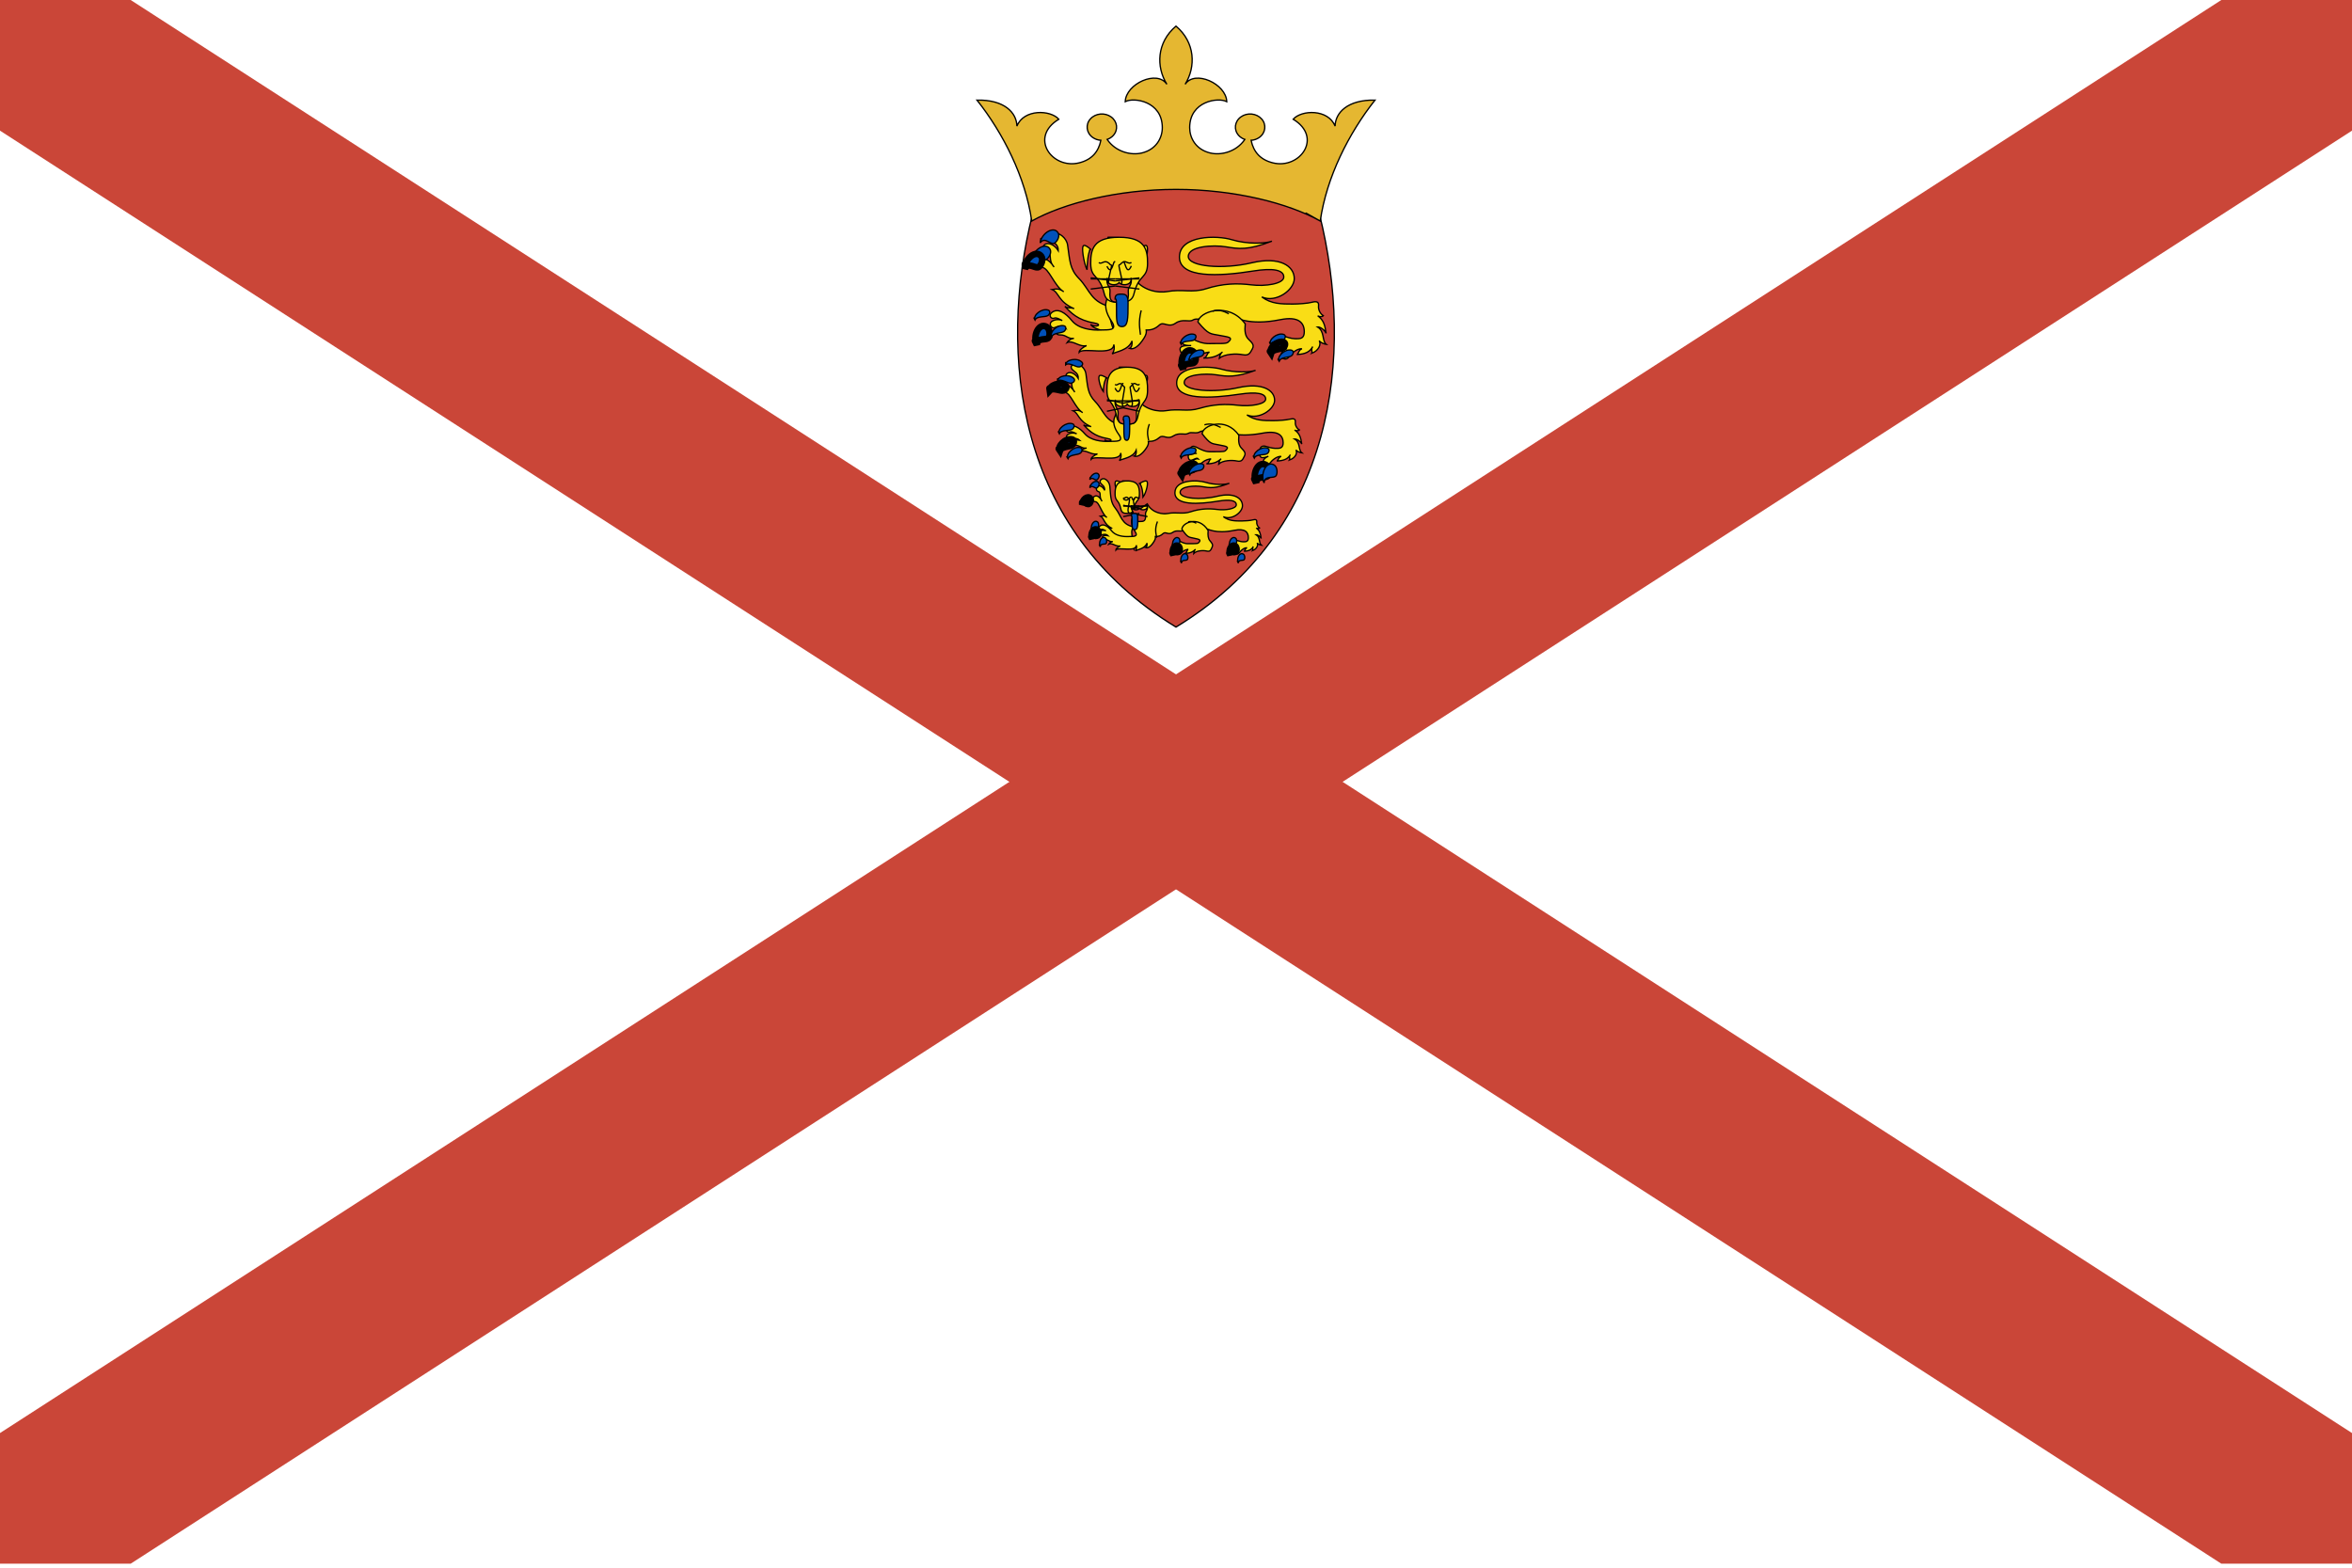 <?xml version="1.0" ?><svg height="120px" version="1.1" viewBox="0 0 180 120" width="180px" xmlns="http://www.w3.org/2000/svg" xmlns:sketch="http://www.bohemiancoding.com/sketch/ns" xmlns:xlink="http://www.w3.org/1999/xlink"><title/><defs/><g fill="none" fill-rule="evenodd" id="Page-1" stroke="none" stroke-width="1"><g id="jersey"><rect d="M0,0 L0,120 L180,120 L180,0 L0,0 Z M0,0" fill="#FFFFFF" height="120" id="Rectangle-326" width="180" x="0" y="0"/><path d="M30.153,-30.153 L40.153,-30.153 L149.847,139.847 L149.847,149.847 L139.847,149.847 L30.153,-20.153 L30.153,-30.153 Z M30.153,-30.153" fill="#CA4638" id="Path-988" transform="translate(90, 59.847) rotate(-90) translate(-90, -59.847) "/><path d="M30.153,-30.153 L40.153,-30.153 L149.847,139.847 L149.847,149.847 L139.847,149.847 L30.153,-20.153 L30.153,-30.153 Z M30.153,-30.153" fill="#CA4638" id="Path-988" transform="translate(90, 59.847) scale(-1, 1) rotate(-90) translate(-90, -59.847) "/><g id="Jersey-badge" stroke="#000000" transform="translate(74.77, 2)"><g id="Group"><path d="M26.207,14.385 C28.907,25.211 27.426,38.581 15.23,46 C3.033,38.581 1.552,25.211 4.253,14.385 C7.128,11.797 20.195,10.201 26.207,14.385 C26.207,14.385 20.195,10.201 26.207,14.385 L26.207,14.385 L26.207,14.385 L26.207,14.385 L26.207,14.385 Z M26.207,14.385" fill="#CA4638" id="shield" stroke-width="0.1"/><path d="M26.27,14.919 C26.75,11.56 28.452,8.201 30.459,5.663 C28.365,5.624 27.426,6.62 27.405,7.655 C26.881,6.327 24.83,6.405 24.197,7.127 C26.488,8.514 24.721,10.974 22.648,10.467 C21.675,10.228 21.16,9.621 20.978,8.739 C21.202,8.725 21.424,8.652 21.612,8.516 C22.095,8.165 22.169,7.53 21.777,7.098 C21.385,6.666 20.677,6.599 20.193,6.95 C19.71,7.301 19.636,7.935 20.028,8.368 C20.156,8.51 20.321,8.611 20.498,8.672 C19.843,9.629 18.668,9.916 17.826,9.705 C16.735,9.432 16.277,8.553 16.277,7.772 C16.277,5.741 18.458,5.429 19.114,5.78 C19.07,4.413 16.67,3.32 15.928,4.452 C16.757,3.124 16.713,1.25 15.229,0 C13.746,1.25 13.702,3.124 14.532,4.452 C13.79,3.32 11.389,4.413 11.346,5.78 C12,5.429 14.182,5.741 14.182,7.772 C14.182,8.553 13.724,9.432 12.633,9.705 C11.791,9.916 10.617,9.629 9.961,8.672 C10.139,8.611 10.303,8.51 10.431,8.368 C10.823,7.935 10.749,7.301 10.266,6.95 C9.783,6.599 9.073,6.666 8.682,7.098 C8.29,7.53 8.364,8.165 8.847,8.516 C9.035,8.652 9.257,8.725 9.481,8.739 C9.299,9.621 8.784,10.228 7.811,10.467 C5.739,10.974 3.971,8.514 6.262,7.127 C5.63,6.405 3.578,6.327 3.055,7.655 C3.032,6.62 2.095,5.624 0,5.663 C2.007,8.201 3.709,11.56 4.189,14.919 C6.633,13.552 10.779,12.497 15.229,12.497 C19.681,12.497 23.827,13.552 26.27,14.919 C26.27,14.919 23.827,13.552 26.27,14.919 L26.27,14.919 L26.27,14.919 Z M26.27,14.919" fill="#E5B731" id="crown" stroke-width="0.1"/><g id="leopard" transform="translate(3.108, 14.919)"><g id="body" stroke-width="0.1" transform="translate(0.622, 0.622)"><path d="M2.089,4.935 C2.658,5.077 2.681,5.787 3.984,6.12 C3.691,6.041 3.528,6.199 3.251,6.056 C3.788,6.468 4.391,6.944 5.661,6.958 C6.37,6.966 5.88,7.322 5.416,7.116 C5.897,7.599 6.85,7.203 7.452,8.081 C7.566,7.401 6.329,6.325 6.898,5.55 C5.141,5.478 4.997,4.531 3.984,3.779 C3.16,3.167 3.086,2.544 2.722,1.38 C2.557,0.852 1.921,0.523 1.569,0.648 C1.261,0.757 1.148,1.017 1.413,1.211 C1.677,1.405 2.015,1.431 2.087,1.923 C1.744,1.523 1.23,1.378 0.983,1.628 C0.832,1.78 0.893,2.135 1.217,2.168 C1.744,2.22 1.365,2.72 1.965,3.209 C1.433,2.628 0.973,2.575 0.688,2.891 C0.518,3.08 0.688,3.417 1.054,3.381 C1.584,3.329 2.198,4.634 2.991,4.965 C2.551,4.712 2.267,4.887 2.089,4.935 C2.089,4.935 2.267,4.887 2.089,4.935 L2.089,4.935 L2.089,4.935 Z M2.089,4.935" fill="#F9DD16" id="arm" transform="translate(4.041, 4.351) rotate(9) translate(-4.041, -4.351) "/><path d="M20.74,9.594 C21.425,9.574 21.757,9.37 21.964,8.996 C21.814,9.146 21.945,9.431 21.895,9.499 C22.397,9.309 22.636,8.846 22.46,8.534 C22.573,8.71 22.9,8.806 23,8.819 C22.648,8.52 22.9,7.84 22.334,7.487 C22.523,7.473 22.887,7.704 22.987,7.976 C22.9,7.364 22.811,6.97 22.347,6.63 C22.397,6.691 22.661,6.745 22.774,6.63 C22.473,6.426 22.384,6.086 22.41,5.868 C22.445,5.564 22.259,5.501 21.907,5.596 C21.591,5.682 20.866,5.732 20.439,5.732 C19.56,5.732 18.794,5.732 18.066,5.188 C19.158,5.678 20.552,4.644 20.552,3.788 C20.552,2.836 19.472,2.061 17.287,2.577 C15.103,3.094 12.441,2.877 12.441,2.088 C12.441,1.299 14.349,1.19 15.329,1.354 C16.308,1.517 17.011,1.626 18.844,0.918 C18.392,1.109 16.936,1.163 15.781,0.81 C14.626,0.456 11.788,0.456 11.763,2.115 C11.738,3.774 14.785,3.623 17.413,3.203 C18.944,2.958 19.748,3.121 19.748,3.665 C19.748,4.182 18.342,4.4 17.262,4.264 C16.183,4.128 15.078,4.155 13.797,4.563 C12.728,4.903 11.99,4.563 10.809,4.78 C10.237,4.886 8.85,4.78 8.166,3.557 C7.745,3.883 6.477,4.566 6.264,5.233 C5.963,5.844 6.164,6.453 6.565,7.051 C7.071,7.804 6.314,7.69 5.775,7.718 C5.035,7.755 4.044,7.633 3.527,6.997 C3.069,6.434 2.459,5.982 1.972,6.4 C1.722,6.615 1.962,6.898 2.16,6.818 C2.356,6.74 2.589,6.898 2.798,6.997 C2.463,6.841 2.095,6.962 1.951,7.101 C1.753,7.293 1.994,7.661 2.234,7.531 C2.422,7.429 2.808,7.361 3.058,7.61 C2.787,7.554 2.504,7.565 2.369,7.723 C2.234,7.881 2.338,8.11 2.63,8.096 C3.1,8.074 3.22,8.43 3.691,8.357 C3.401,8.398 3.238,8.561 3.163,8.683 C3.602,8.466 4.087,9.052 4.657,8.914 C4.435,9.013 4.076,9.25 4.08,9.431 C4.418,9.01 6.691,9.757 6.741,8.833 C6.804,9.023 6.791,9.309 6.616,9.554 C6.907,9.363 7.846,9.295 8.134,8.561 C8.16,8.778 8.122,9.064 7.947,9.132 C8.248,9.239 8.645,8.996 9.051,8.343 C9.212,8.085 9.25,7.913 9.223,7.718 C9.626,7.734 9.917,7.625 10.231,7.337 C10.558,7.038 10.909,7.582 11.462,7.201 C12.015,6.82 12.492,7.147 12.792,6.956 C13.094,6.766 13.508,7.024 13.835,6.807 C14.161,6.589 14.668,6.913 15.208,6.451 C16.058,6.788 17.051,7.413 19.485,6.929 C20.88,6.651 21.318,7.16 21.318,7.854 C21.318,8.33 21.06,8.371 20.866,8.384 C20.09,8.436 19.756,8.069 19.45,8.187 C19.244,8.266 19.119,8.628 19.416,8.752 C19.171,8.888 19.203,9.143 19.328,9.236 C19.453,9.329 19.776,9.244 19.996,9.134 C19.714,9.273 19.421,9.521 19.589,9.782 C19.69,9.939 19.945,10.073 20.184,9.736 C20.424,9.397 20.862,9.114 21.141,9.159 C20.878,9.227 20.878,9.594 20.74,9.594 L20.74,9.594 L20.74,9.594 L20.74,9.594 Z M20.74,9.594" fill="#F9DD16" id="Shape"/><path d="M14.067,9.418 C13.84,9.459 13.907,9.843 13.599,9.87 C14.335,9.87 14.709,9.692 15.058,9.404 C14.897,9.5 14.831,9.747 14.817,9.884 C15.205,9.541 16.129,9.514 16.61,9.61 C17.092,9.706 17.172,9.473 17.346,9.157 C17.52,8.841 17.279,8.663 17.039,8.416 C16.797,8.169 16.744,7.826 16.797,7.25 C15.513,5.493 13.211,6.344 13.184,7.112 C14.014,8.1 14.121,7.991 14.817,8.128 C15.513,8.265 15.939,8.265 15.472,8.663 C15.312,8.8 14.643,8.736 14.121,8.759 C12.954,8.811 12.419,7.932 12.075,8.389 C11.791,8.764 12.084,8.93 12.662,8.91 C12.262,8.913 11.73,8.891 11.821,9.273 C11.974,9.918 12.575,9.153 12.809,9.419 C12.609,9.37 12.297,9.496 12.286,9.69 C12.275,9.884 12.731,10.135 13.232,9.727 C13.507,9.503 13.856,9.419 14.067,9.418 C14.067,9.418 13.856,9.419 14.067,9.418 L14.067,9.418 L14.067,9.418 L14.067,9.418 L14.067,9.418 Z M14.067,9.418" fill="#F9DD16" id="leg"/><path d="M8.838,6.216 C8.598,7.169 8.743,7.639 8.779,8.081" id="Shape"/><path d="M15.541,6.478 C15.138,6.264 14.769,6.134 14.297,6.275" id="Shape"/></g><g id="head" stroke-width="0.1" transform="translate(4.973, 1.243)"><path d="M0.616,0.917 C0.092,0.475 -0.084,0.463 0.036,1.341 C0.088,1.716 0.213,2.246 0.34,2.486 C0.345,2.121 0.41,1.11 0.616,0.917 C0.616,0.917 0.41,1.11 0.616,0.917 L0.616,0.917 L0.616,0.917 L0.616,0.917 L0.616,0.917 Z M0.616,0.917" fill="#F9DD16" id="left-ear"/><path d="M4.351,0.917 C4.875,0.475 5.051,0.463 4.931,1.341 C4.879,1.716 4.753,2.246 4.627,2.486 C4.622,2.121 4.557,1.11 4.351,0.917 C4.351,0.917 4.557,1.11 4.351,0.917 L4.351,0.917 L4.351,0.917 L4.351,0.917 L4.351,0.917 Z M4.351,0.917" fill="#F9DD16" id="right-ear"/><path d="M2.798,0 C4.74,0 4.982,0.892 4.973,2.004 C4.964,3.206 4.305,2.794 3.929,4.336 C3.783,4.939 3.292,4.973 2.798,4.973 C2.303,4.973 1.813,4.939 1.665,4.336 C1.291,2.794 0.63,3.206 0.622,2.004 C0.612,0.892 0.855,0 2.798,0 C2.798,0 0.855,0 2.798,0 L2.798,0 L2.798,0 L2.798,0 L2.798,0 Z M2.798,0" fill="#F9DD16" id="Shape"/><path d="M3.108,1.883 C3.24,1.694 3.35,3.067 3.73,2.193 M3.73,1.914 C3.6,2.086 3.357,1.855 3.203,1.865 C3.05,1.875 2.885,2.076 2.885,2.076 C2.76,2.174 2.745,2.013 2.84,2.478 C3.016,3.331 3.224,3.73 2.498,3.73 C1.757,3.73 1.982,3.331 2.157,2.478 C2.253,2.013 2.241,2.19 2.115,2.092 C2.115,2.092 1.98,1.898 1.79,1.876 C1.557,1.849 1.417,2.079 1.243,1.933 M1.865,2.218 C2.272,3.058 2.347,1.635 2.486,1.898" id="Shape"/><path d="M2.797,4.973 C3.288,4.973 3.572,4.963 3.496,4.124 C3.463,3.788 3.832,3.654 3.702,3.108 C3.84,3.779 2.797,3.715 2.797,3.411 C2.797,3.715 1.755,3.779 1.893,3.108 C1.763,3.654 2.13,3.788 2.099,4.124 C2.022,4.963 2.307,4.973 2.797,4.973 C2.797,4.973 2.307,4.973 2.797,4.973 L2.797,4.973 L2.797,4.973 L2.797,4.973 L2.797,4.973 Z M2.797,4.973" fill="#CA4638" id="Shape"/><g fill="#000000" id="Group" transform="translate(0.622, 3.108)"><path d="M1.865,0.233 L0,0" id="Shape"/><path d="M1.865,0.078 L0,0.078" id="Shape"/><path d="M0,0.855 L1.865,0.622" id="Shape"/></g><g fill="#000000" id="Group-copy" transform="translate(3.419, 3.73) scale(-1, 1) translate(-3.419, -3.73) translate(2.486, 3.108)"><path d="M1.865,0.233 L0,0" id="Shape"/><path d="M1.865,0.078 L0,0.078" id="Shape"/><path d="M0,0.855 L1.865,0.622" id="Shape"/></g><path d="M2.968,4.351 C3.333,4.351 3.481,4.447 3.481,5.04 C3.481,6.297 3.465,6.838 3.015,6.838 C2.564,6.838 2.595,6.324 2.595,5.402 C2.595,4.92 2.595,4.679 2.486,4.719 C2.486,4.405 2.642,4.351 2.968,4.351 C2.968,4.351 2.642,4.351 2.968,4.351 L2.968,4.351 L2.968,4.351 L2.968,4.351 L2.968,4.351 Z M2.968,4.351" fill="#0051BA" id="Shape"/></g><g fill="#0051BA" id="claws-and-tongue"><path d="M1.875,1.865 C2.09,1.267 2.689,1.827 2.929,1.588 C3.094,1.423 3.193,0.984 3.009,0.778 C2.557,0.272 1.768,1.087 1.875,1.865 C1.875,1.865 1.768,1.087 1.875,1.865 L1.875,1.865 L1.875,1.865 Z M1.875,1.865" id="Shape" stroke-width="0.1" transform="translate(2.486, 1.243) rotate(16) translate(-2.486, -1.243) "/><path d="M1.253,3.108 C1.468,2.51 2.068,3.071 2.307,2.832 C2.473,2.666 2.571,2.228 2.387,2.021 C1.936,1.516 1.146,2.331 1.253,3.108 C1.253,3.108 1.146,2.331 1.253,3.108 L1.253,3.108 L1.253,3.108 Z M1.253,3.108" id="Shape" stroke-width="0.1" transform="translate(1.865, 2.486) rotate(16) translate(-1.865, -2.486) "/><path d="M0.631,3.73 C0.847,3.132 1.446,3.692 1.685,3.453 C1.851,3.288 1.95,2.849 1.766,2.643 C1.314,2.137 0.525,2.952 0.631,3.73 C0.631,3.73 0.525,2.952 0.631,3.73 L0.631,3.73 L0.631,3.73 Z M0.631,3.73" id="Shape" stroke-width="0.5" transform="translate(1.243, 3.108) rotate(7) translate(-1.243, -3.108) "/></g><g fill="#0051BA" id="claws-and-tongue-copy" transform="translate(0.622, 6.216)"><path d="M0.631,1.243 C0.847,0.944 1.446,1.224 1.685,1.105 C1.851,1.022 1.95,0.803 1.766,0.7 C1.314,0.447 0.525,0.855 0.631,1.243 C0.631,1.243 0.525,0.855 0.631,1.243 L0.631,1.243 L0.631,1.243 Z M0.631,1.243" id="Shape" stroke-width="0.1" transform="translate(1.243, 0.932) rotate(-12) translate(-1.243, -0.932) "/><path d="M0.631,3.108 C0.847,2.51 1.446,3.071 1.685,2.832 C1.851,2.666 1.95,2.228 1.766,2.021 C1.314,1.516 0.525,2.331 0.631,3.108 C0.631,3.108 0.525,2.331 0.631,3.108 L0.631,3.108 L0.631,3.108 Z M0.631,3.108" id="Shape" stroke-width="0.5" transform="translate(1.243, 2.486) rotate(-18) translate(-1.243, -2.486) "/><path d="M1.875,2.486 C2.09,2.188 2.689,2.468 2.929,2.348 C3.094,2.266 3.193,2.046 3.009,1.943 C2.557,1.69 1.768,2.098 1.875,2.486 C1.875,2.486 1.768,2.098 1.875,2.486 L1.875,2.486 L1.875,2.486 Z M1.875,2.486" id="Shape" stroke-width="0.1" transform="translate(2.486, 2.176) rotate(-17) translate(-2.486, -2.176) "/></g><g fill="#0051BA" id="claws-and-tongue-copy-2" transform="translate(11.811, 8.081)"><path d="M0.631,1.243 C0.847,0.944 1.446,1.224 1.685,1.105 C1.851,1.022 1.95,0.803 1.766,0.7 C1.314,0.447 0.525,0.855 0.631,1.243 C0.631,1.243 0.525,0.855 0.631,1.243 L0.631,1.243 L0.631,1.243 Z M0.631,1.243" id="Shape" stroke-width="0.1" transform="translate(1.243, 0.932) rotate(-12) translate(-1.243, -0.932) "/><path d="M0.631,3.108 C0.847,2.51 1.446,3.071 1.685,2.832 C1.851,2.666 1.95,2.228 1.766,2.021 C1.314,1.516 0.525,2.331 0.631,3.108 C0.631,3.108 0.525,2.331 0.631,3.108 L0.631,3.108 L0.631,3.108 Z M0.631,3.108" id="Shape" stroke-width="0.5" transform="translate(1.243, 2.486) rotate(-18) translate(-1.243, -2.486) "/><path d="M1.253,2.486 C1.468,2.188 2.068,2.468 2.307,2.348 C2.473,2.266 2.571,2.046 2.387,1.943 C1.936,1.69 1.146,2.098 1.253,2.486 C1.253,2.486 1.146,2.098 1.253,2.486 L1.253,2.486 L1.253,2.486 Z M1.253,2.486" id="Shape" stroke-width="0.1" transform="translate(1.865, 2.176) rotate(-17) translate(-1.865, -2.176) "/></g><g fill="#0051BA" id="claws-and-tongue-copy-3" transform="translate(18.649, 8.081)"><path d="M0.631,1.243 C0.847,0.944 1.446,1.224 1.685,1.105 C1.851,1.022 1.95,0.803 1.766,0.7 C1.314,0.447 0.525,0.855 0.631,1.243 C0.631,1.243 0.525,0.855 0.631,1.243 L0.631,1.243 L0.631,1.243 Z M0.631,1.243" id="Shape" stroke-width="0.1" transform="translate(1.243, 0.932) rotate(-12) translate(-1.243, -0.932) "/><path d="M0.631,1.865 C0.847,1.566 1.446,1.846 1.685,1.727 C1.851,1.644 1.95,1.425 1.766,1.322 C1.314,1.069 0.525,1.476 0.631,1.865 C0.631,1.865 0.525,1.476 0.631,1.865 L0.631,1.865 L0.631,1.865 Z M0.631,1.865" id="Shape" stroke-width="0.5" transform="translate(1.243, 1.554) rotate(-18) translate(-1.243, -1.554) "/><path d="M1.253,2.486 C1.468,2.188 2.068,2.468 2.307,2.348 C2.473,2.266 2.571,2.046 2.387,1.943 C1.936,1.69 1.146,2.098 1.253,2.486 C1.253,2.486 1.146,2.098 1.253,2.486 L1.253,2.486 L1.253,2.486 Z M1.253,2.486" id="Shape" stroke-width="0.1" transform="translate(1.865, 2.176) rotate(-17) translate(-1.865, -2.176) "/></g></g><g id="leopard-copy" transform="translate(4.973, 24.865)"><g id="body" stroke-width="0.1" transform="translate(0.622, 0.622)"><path d="M1.822,4.216 C2.288,4.334 2.307,4.927 3.373,5.203 C3.133,5.137 3,5.269 2.773,5.151 C3.213,5.493 3.705,5.89 4.745,5.902 C5.325,5.908 4.924,6.205 4.545,6.034 C4.938,6.436 5.717,6.106 6.21,6.838 C6.303,6.271 5.291,5.375 5.757,4.729 C4.32,4.668 4.202,3.88 3.373,3.253 C2.698,2.742 2.638,2.224 2.34,1.253 C2.205,0.814 1.684,0.54 1.396,0.644 C1.145,0.735 1.053,0.951 1.269,1.112 C1.485,1.274 1.762,1.296 1.821,1.706 C1.54,1.373 1.119,1.252 0.917,1.46 C0.794,1.587 0.843,1.883 1.108,1.91 C1.54,1.954 1.23,2.37 1.721,2.778 C1.286,2.294 0.909,2.25 0.676,2.513 C0.537,2.671 0.676,2.951 0.975,2.921 C1.409,2.878 1.911,3.966 2.56,4.241 C2.2,4.03 1.968,4.176 1.822,4.216 C1.822,4.216 1.968,4.176 1.822,4.216 L1.822,4.216 L1.822,4.216 Z M1.822,4.216" fill="#F9DD16" id="arm" transform="translate(3.419, 3.73) rotate(9) translate(-3.419, -3.73) "/><path d="M17.343,7.8 C17.927,7.783 18.21,7.62 18.387,7.321 C18.259,7.441 18.37,7.669 18.328,7.724 C18.756,7.571 18.96,7.201 18.81,6.951 C18.906,7.093 19.185,7.169 19.27,7.18 C18.97,6.94 19.185,6.396 18.702,6.114 C18.863,6.103 19.174,6.288 19.26,6.505 C19.185,6.016 19.109,5.7 18.713,5.428 C18.756,5.477 18.981,5.521 19.077,5.428 C18.821,5.265 18.745,4.993 18.767,4.819 C18.797,4.575 18.638,4.525 18.338,4.601 C18.068,4.67 17.45,4.71 17.086,4.71 C16.336,4.71 15.683,4.71 15.062,4.275 C15.994,4.667 17.182,3.84 17.182,3.155 C17.182,2.393 16.261,1.773 14.398,2.186 C12.534,2.6 10.264,2.426 10.264,1.795 C10.264,1.164 11.892,1.077 12.727,1.207 C13.563,1.338 14.162,1.425 15.726,0.859 C15.34,1.011 14.098,1.055 13.113,0.772 C12.128,0.489 9.707,0.489 9.686,1.816 C9.665,3.144 12.263,3.023 14.505,2.687 C15.811,2.491 16.497,2.621 16.497,3.057 C16.497,3.47 15.297,3.644 14.376,3.535 C13.456,3.427 12.513,3.448 11.421,3.775 C10.509,4.047 9.879,3.775 8.872,3.949 C8.384,4.033 7.201,3.949 6.618,2.97 C6.259,3.231 5.177,3.777 4.996,4.31 C4.738,4.8 4.91,5.287 5.252,5.765 C5.684,6.368 5.038,6.277 4.578,6.299 C3.947,6.328 3.102,6.23 2.661,5.722 C2.27,5.271 1.75,4.91 1.335,5.244 C1.121,5.416 1.326,5.642 1.495,5.579 C1.663,5.516 1.861,5.642 2.039,5.722 C1.754,5.597 1.44,5.694 1.317,5.805 C1.148,5.959 1.353,6.253 1.558,6.149 C1.718,6.068 2.047,6.013 2.261,6.212 C2.029,6.167 1.789,6.177 1.673,6.303 C1.558,6.429 1.647,6.613 1.896,6.601 C2.297,6.583 2.399,6.868 2.8,6.81 C2.554,6.842 2.414,6.973 2.35,7.071 C2.725,6.897 3.139,7.366 3.625,7.256 C3.435,7.335 3.13,7.524 3.132,7.669 C3.421,7.332 5.36,7.93 5.402,7.191 C5.456,7.343 5.445,7.571 5.296,7.767 C5.543,7.615 6.345,7.56 6.591,6.973 C6.612,7.147 6.58,7.376 6.431,7.43 C6.688,7.515 7.026,7.321 7.372,6.799 C7.51,6.592 7.543,6.454 7.519,6.299 C7.863,6.312 8.111,6.224 8.379,5.994 C8.658,5.755 8.958,6.19 9.429,5.885 C9.9,5.58 10.307,5.842 10.564,5.689 C10.821,5.537 11.174,5.744 11.453,5.57 C11.731,5.396 12.163,5.655 12.624,5.285 C13.349,5.555 14.196,6.055 16.272,5.667 C17.462,5.445 17.835,5.852 17.835,6.407 C17.835,6.788 17.616,6.821 17.45,6.832 C16.788,6.873 16.504,6.58 16.242,6.674 C16.067,6.737 15.96,7.027 16.214,7.126 C16.004,7.235 16.031,7.438 16.138,7.513 C16.245,7.588 16.521,7.52 16.708,7.432 C16.467,7.542 16.218,7.741 16.36,7.95 C16.447,8.076 16.665,8.183 16.868,7.913 C17.073,7.642 17.447,7.416 17.685,7.452 C17.461,7.506 17.461,7.8 17.343,7.8 L17.343,7.8 L17.343,7.8 L17.343,7.8 Z M17.343,7.8" fill="#F9DD16" id="Shape"/><path d="M12.323,7.641 C12.145,7.675 12.198,7.995 11.958,8.018 C12.531,8.018 12.822,7.869 13.093,7.629 C12.968,7.709 12.916,7.915 12.906,8.03 C13.208,7.744 13.926,7.721 14.301,7.801 C14.675,7.881 14.738,7.687 14.873,7.424 C15.008,7.161 14.821,7.012 14.634,6.806 C14.446,6.6 14.404,6.314 14.446,5.834 C13.447,4.371 11.657,5.079 11.636,5.72 C12.281,6.543 12.364,6.452 12.906,6.566 C13.447,6.68 13.778,6.68 13.416,7.012 C13.291,7.126 12.77,7.073 12.364,7.092 C11.456,7.135 11.041,6.403 10.773,6.783 C10.552,7.096 10.78,7.234 11.23,7.218 C10.918,7.22 10.505,7.202 10.576,7.521 C10.695,8.058 11.162,7.421 11.344,7.642 C11.188,7.601 10.946,7.706 10.937,7.868 C10.929,8.029 11.283,8.238 11.673,7.898 C11.886,7.712 12.159,7.642 12.323,7.641 C12.323,7.641 12.159,7.642 12.323,7.641 L12.323,7.641 L12.323,7.641 L12.323,7.641 L12.323,7.641 Z M12.323,7.641" fill="#F9DD16" id="leg"/><path d="M7.595,4.973 C7.355,5.608 7.5,5.922 7.536,6.216" id="Shape"/><path d="M13.054,5.234 C12.652,5.021 12.283,4.891 11.811,5.032" id="Shape"/></g><g id="head" stroke-width="0.1" transform="translate(4.351, 1.243)"><path d="M0.616,0.819 C0.092,0.524 -0.084,0.516 0.036,1.101 C0.088,1.352 0.213,1.704 0.34,1.865 C0.345,1.621 0.41,0.947 0.616,0.819 C0.616,0.819 0.41,0.947 0.616,0.819 L0.616,0.819 L0.616,0.819 L0.616,0.819 L0.616,0.819 Z M0.616,0.819" fill="#F9DD16" id="left-ear"/><path d="M3.108,0.819 C3.632,0.524 3.808,0.516 3.687,1.101 C3.636,1.352 3.51,1.704 3.383,1.865 C3.379,1.621 3.314,0.947 3.108,0.819 C3.108,0.819 3.314,0.947 3.108,0.819 L3.108,0.819 L3.108,0.819 L3.108,0.819 L3.108,0.819 Z M3.108,0.819" fill="#F9DD16" id="right-ear"/><path d="M2.176,0 C3.563,0 3.737,0.781 3.73,1.754 C3.723,2.805 3.252,2.444 2.984,3.794 C2.88,4.322 2.529,4.351 2.176,4.351 C1.823,4.351 1.473,4.322 1.367,3.794 C1.1,2.444 0.628,2.805 0.622,1.754 C0.615,0.781 0.788,0 2.176,0 C2.176,0 0.788,0 2.176,0 L2.176,0 L2.176,0 L2.176,0 L2.176,0 Z M2.176,0" fill="#F9DD16" id="Shape"/><path d="M2.486,1.261 C2.619,1.072 2.729,2.445 3.108,1.571 M3.108,1.292 C3.011,1.464 2.828,1.233 2.713,1.244 C2.598,1.254 2.475,1.454 2.475,1.454 C2.381,1.552 2.37,1.391 2.441,1.856 C2.573,2.709 2.729,3.108 2.185,3.108 C1.629,3.108 1.797,2.709 1.928,1.856 C2.001,1.391 1.991,1.568 1.897,1.47 C1.897,1.47 1.796,1.276 1.653,1.254 C1.479,1.227 1.374,1.457 1.243,1.311 M1.243,1.596 C1.65,2.437 1.725,1.013 1.865,1.276" id="Shape"/><path d="M2.176,4.351 C2.666,4.351 2.951,4.341 2.874,3.503 C2.842,3.166 3.21,3.032 3.08,2.486 C3.218,3.157 2.176,3.093 2.176,2.789 C2.176,3.093 1.133,3.157 1.271,2.486 C1.141,3.032 1.508,3.166 1.477,3.503 C1.401,4.341 1.685,4.351 2.176,4.351 C2.176,4.351 1.685,4.351 2.176,4.351 L2.176,4.351 L2.176,4.351 L2.176,4.351 L2.176,4.351 Z M2.176,4.351" fill="#CA4638" id="Shape"/><g fill="#000000" id="Group" transform="translate(0.622, 2.486)"><path d="M1.243,0.266 L0,0" id="Shape"/><path d="M1.243,0.089 L0,0.089" id="Shape"/><path d="M0,0.888 L1.243,0.622" id="Shape"/></g><g fill="#000000" id="Group-copy" transform="translate(2.486, 3.108) scale(-1, 1) translate(-2.486, -3.108) translate(1.865, 2.486)"><path d="M1.243,0.266 L0,0" id="Shape"/><path d="M1.243,0.089 L0,0.089" id="Shape"/><path d="M0,0.888 L1.243,0.622" id="Shape"/></g><path d="M2.105,3.73 C2.288,3.73 2.362,3.802 2.362,4.247 C2.362,5.189 2.354,5.595 2.129,5.595 C1.903,5.595 1.919,5.209 1.919,4.517 C1.919,4.156 1.919,3.976 1.865,4.006 C1.865,3.77 1.943,3.73 2.105,3.73 C2.105,3.73 1.943,3.73 2.105,3.73 L2.105,3.73 L2.105,3.73 L2.105,3.73 L2.105,3.73 Z M2.105,3.73" fill="#0051BA" id="Shape"/></g><g fill="#0051BA" id="claws-and-tongue"><path d="M1.875,1.243 C2.09,0.944 2.689,1.224 2.929,1.105 C3.094,1.022 3.193,0.803 3.009,0.7 C2.557,0.447 1.768,0.855 1.875,1.243 C1.875,1.243 1.768,0.855 1.875,1.243 L1.875,1.243 L1.875,1.243 Z M1.875,1.243" id="Shape" stroke-width="0.1" transform="translate(2.486, 0.932) rotate(16) translate(-2.486, -0.932) "/><path d="M1.253,2.486 C1.468,2.188 2.068,2.468 2.307,2.348 C2.473,2.266 2.571,2.046 2.387,1.943 C1.936,1.69 1.146,2.098 1.253,2.486 C1.253,2.486 1.146,2.098 1.253,2.486 L1.253,2.486 L1.253,2.486 Z M1.253,2.486" id="Shape" stroke-width="0.1" transform="translate(1.865, 2.176) rotate(16) translate(-1.865, -2.176) "/><path d="M0.631,3.108 C0.847,2.809 1.446,3.089 1.685,2.97 C1.851,2.887 1.95,2.668 1.766,2.565 C1.314,2.312 0.525,2.719 0.631,3.108 C0.631,3.108 0.525,2.719 0.631,3.108 L0.631,3.108 L0.631,3.108 Z M0.631,3.108" id="Shape" stroke-width="0.5" transform="translate(1.243, 2.797) rotate(7) translate(-1.243, -2.797) "/></g><g fill="#0051BA" id="claws-and-tongue-copy" transform="translate(0.622, 4.973)"><path d="M0.631,1.243 C0.847,0.944 1.446,1.224 1.685,1.105 C1.851,1.022 1.95,0.803 1.766,0.7 C1.314,0.447 0.525,0.855 0.631,1.243 C0.631,1.243 0.525,0.855 0.631,1.243 L0.631,1.243 L0.631,1.243 Z M0.631,1.243" id="Shape" stroke-width="0.1" transform="translate(1.243, 0.932) rotate(-12) translate(-1.243, -0.932) "/><path d="M0.631,2.486 C0.847,2.188 1.446,2.468 1.685,2.348 C1.851,2.266 1.95,2.046 1.766,1.943 C1.314,1.69 0.525,2.098 0.631,2.486 C0.631,2.486 0.525,2.098 0.631,2.486 L0.631,2.486 L0.631,2.486 Z M0.631,2.486" id="Shape" stroke-width="0.5" transform="translate(1.243, 2.176) rotate(-18) translate(-1.243, -2.176) "/><path d="M1.253,3.108 C1.468,2.809 2.068,3.089 2.307,2.97 C2.473,2.887 2.571,2.668 2.387,2.565 C1.936,2.312 1.146,2.719 1.253,3.108 C1.253,3.108 1.146,2.719 1.253,3.108 L1.253,3.108 L1.253,3.108 Z M1.253,3.108" id="Shape" stroke-width="0.1" transform="translate(1.865, 2.797) rotate(-17) translate(-1.865, -2.797) "/></g><g fill="#0051BA" id="claws-and-tongue-copy-2" transform="translate(9.946, 6.838)"><path d="M0.631,1.243 C0.847,0.944 1.446,1.224 1.685,1.105 C1.851,1.022 1.95,0.803 1.766,0.7 C1.314,0.447 0.525,0.855 0.631,1.243 C0.631,1.243 0.525,0.855 0.631,1.243 L0.631,1.243 L0.631,1.243 Z M0.631,1.243" id="Shape" stroke-width="0.1" transform="translate(1.243, 0.932) rotate(-12) translate(-1.243, -0.932) "/><path d="M0.631,2.486 C0.847,2.188 1.446,2.468 1.685,2.348 C1.851,2.266 1.95,2.046 1.766,1.943 C1.314,1.69 0.525,2.098 0.631,2.486 C0.631,2.486 0.525,2.098 0.631,2.486 L0.631,2.486 L0.631,2.486 Z M0.631,2.486" id="Shape" stroke-width="0.5" transform="translate(1.243, 2.176) rotate(-18) translate(-1.243, -2.176) "/><path d="M1.253,2.486 C1.468,2.188 2.068,2.468 2.307,2.348 C2.473,2.266 2.571,2.046 2.387,1.943 C1.936,1.69 1.146,2.098 1.253,2.486 C1.253,2.486 1.146,2.098 1.253,2.486 L1.253,2.486 L1.253,2.486 Z M1.253,2.486" id="Shape" stroke-width="0.1" transform="translate(1.865, 2.176) rotate(-17) translate(-1.865, -2.176) "/></g><g fill="#0051BA" id="claws-and-tongue-copy-3" transform="translate(15.541, 6.838)"><path d="M0.631,1.243 C0.847,0.944 1.446,1.224 1.685,1.105 C1.851,1.022 1.95,0.803 1.766,0.7 C1.314,0.447 0.525,0.855 0.631,1.243 C0.631,1.243 0.525,0.855 0.631,1.243 L0.631,1.243 L0.631,1.243 Z M0.631,1.243" id="Shape" stroke-width="0.1" transform="translate(1.243, 0.932) rotate(-12) translate(-1.243, -0.932) "/><path d="M0.631,3.108 C0.847,2.51 1.446,3.071 1.685,2.832 C1.851,2.666 1.95,2.228 1.766,2.021 C1.314,1.516 0.525,2.331 0.631,3.108 C0.631,3.108 0.525,2.331 0.631,3.108 L0.631,3.108 L0.631,3.108 Z M0.631,3.108" id="Shape" stroke-width="0.5" transform="translate(1.243, 2.486) rotate(-18) translate(-1.243, -2.486) "/><path d="M1.253,3.108 C1.468,2.51 2.068,3.071 2.307,2.832 C2.473,2.666 2.571,2.228 2.387,2.021 C1.936,1.516 1.146,2.331 1.253,3.108 C1.253,3.108 1.146,2.331 1.253,3.108 L1.253,3.108 L1.253,3.108 Z M1.253,3.108" id="Shape" stroke-width="0.1" transform="translate(1.865, 2.486) rotate(-17) translate(-1.865, -2.486) "/></g></g><g id="leopard-copy-2" transform="translate(7.459, 33.568)"><g id="body" stroke-width="0.1" transform="translate(0.622, 0.622)"><path d="M1.422,3.497 C1.733,3.592 1.745,4.066 2.456,4.287 C2.296,4.234 2.207,4.34 2.056,4.245 C2.349,4.519 2.677,4.836 3.371,4.846 C3.757,4.851 3.49,5.088 3.237,4.951 C3.499,5.273 4.019,5.009 4.347,5.595 C4.409,5.141 3.735,4.424 4.045,3.907 C3.087,3.859 3.008,3.228 2.456,2.726 C2.006,2.318 1.966,1.903 1.767,1.127 C1.677,0.775 1.33,0.556 1.138,0.639 C0.97,0.712 0.909,0.885 1.053,1.014 C1.197,1.144 1.382,1.161 1.421,1.489 C1.234,1.223 0.953,1.126 0.818,1.293 C0.736,1.394 0.769,1.631 0.946,1.652 C1.234,1.687 1.027,2.021 1.354,2.347 C1.064,1.959 0.813,1.924 0.658,2.135 C0.565,2.261 0.658,2.485 0.857,2.461 C1.146,2.426 1.481,3.297 1.914,3.517 C1.674,3.348 1.519,3.465 1.422,3.497 C1.422,3.497 1.519,3.465 1.422,3.497 L1.422,3.497 L1.422,3.497 Z M1.422,3.497" fill="#F9DD16" id="arm" transform="translate(2.486, 3.108) rotate(9) translate(-2.486, -3.108) "/><path d="M12.347,6.005 C12.749,5.993 12.945,5.871 13.066,5.646 C12.978,5.736 13.055,5.907 13.026,5.948 C13.321,5.834 13.461,5.556 13.358,5.369 C13.425,5.475 13.617,5.532 13.676,5.54 C13.469,5.361 13.617,4.953 13.284,4.741 C13.395,4.732 13.609,4.871 13.668,5.034 C13.617,4.667 13.565,4.431 13.291,4.227 C13.321,4.263 13.476,4.296 13.543,4.227 C13.366,4.104 13.314,3.9 13.329,3.77 C13.349,3.587 13.24,3.549 13.033,3.606 C12.847,3.658 12.42,3.688 12.169,3.688 C11.652,3.688 11.202,3.688 10.773,3.362 C11.416,3.655 12.235,3.035 12.235,2.521 C12.235,1.95 11.6,1.485 10.315,1.795 C9.03,2.105 7.465,1.975 7.465,1.501 C7.465,1.028 8.587,0.963 9.163,1.061 C9.739,1.159 10.153,1.224 11.231,0.8 C10.965,0.914 10.108,0.947 9.429,0.734 C8.75,0.522 7.08,0.522 7.066,1.518 C7.051,2.513 8.843,2.422 10.389,2.17 C11.29,2.024 11.763,2.122 11.763,2.448 C11.763,2.758 10.936,2.888 10.3,2.807 C9.666,2.725 9.016,2.742 8.262,2.986 C7.633,3.191 7.199,2.986 6.505,3.117 C6.168,3.18 5.352,3.117 4.95,2.383 C4.702,2.578 3.956,2.988 3.831,3.388 C3.654,3.755 3.772,4.12 4.008,4.479 C4.306,4.931 3.861,4.863 3.543,4.879 C3.108,4.902 2.525,4.828 2.221,4.447 C1.952,4.109 1.593,3.838 1.306,4.089 C1.159,4.217 1.301,4.387 1.417,4.34 C1.532,4.293 1.669,4.387 1.792,4.447 C1.595,4.353 1.379,4.426 1.294,4.509 C1.178,4.625 1.319,4.845 1.46,4.767 C1.571,4.706 1.798,4.665 1.945,4.815 C1.785,4.781 1.619,4.788 1.54,4.883 C1.46,4.977 1.522,5.115 1.694,5.106 C1.97,5.093 2.041,5.307 2.317,5.263 C2.147,5.287 2.051,5.385 2.007,5.459 C2.265,5.328 2.551,5.68 2.886,5.597 C2.755,5.657 2.544,5.799 2.546,5.907 C2.745,5.654 4.082,6.103 4.112,5.548 C4.148,5.663 4.141,5.834 4.038,5.981 C4.209,5.867 4.762,5.826 4.931,5.385 C4.946,5.516 4.924,5.687 4.821,5.728 C4.998,5.792 5.231,5.646 5.47,5.255 C5.565,5.099 5.588,4.996 5.571,4.879 C5.808,4.889 5.98,4.824 6.165,4.651 C6.357,4.471 6.564,4.798 6.888,4.569 C7.214,4.341 7.494,4.537 7.671,4.422 C7.849,4.308 8.092,4.463 8.284,4.333 C8.476,4.202 8.774,4.397 9.092,4.119 C9.592,4.322 10.176,4.697 11.608,4.406 C12.429,4.239 12.686,4.545 12.686,4.961 C12.686,5.246 12.535,5.271 12.42,5.279 C11.964,5.31 11.768,5.09 11.587,5.161 C11.466,5.208 11.393,5.425 11.568,5.5 C11.423,5.582 11.442,5.734 11.516,5.79 C11.589,5.846 11.779,5.795 11.909,5.729 C11.743,5.812 11.571,5.962 11.669,6.118 C11.728,6.212 11.879,6.293 12.019,6.09 C12.16,5.887 12.418,5.717 12.582,5.744 C12.428,5.785 12.428,6.005 12.347,6.005 L12.347,6.005 L12.347,6.005 L12.347,6.005 Z M12.347,6.005" fill="#F9DD16" id="Shape"/><path d="M8.092,5.864 C7.965,5.891 8.003,6.148 7.831,6.166 C8.24,6.166 8.448,6.047 8.642,5.855 C8.553,5.919 8.515,6.084 8.508,6.175 C8.724,5.946 9.237,5.928 9.504,5.992 C9.772,6.056 9.816,5.901 9.913,5.69 C10.01,5.48 9.876,5.361 9.742,5.196 C9.608,5.032 9.578,4.803 9.608,4.419 C8.894,3.248 7.616,3.815 7.601,4.327 C8.062,4.986 8.121,4.913 8.508,5.004 C8.894,5.096 9.131,5.095 8.872,5.361 C8.783,5.452 8.411,5.409 8.121,5.425 C7.473,5.46 7.176,4.874 6.985,5.178 C6.827,5.428 6.989,5.539 7.311,5.526 C7.088,5.527 6.793,5.513 6.844,5.768 C6.929,6.198 7.263,5.688 7.393,5.865 C7.281,5.832 7.108,5.916 7.102,6.045 C7.096,6.175 7.349,6.342 7.628,6.07 C7.78,5.921 7.974,5.865 8.092,5.864 C8.092,5.864 7.974,5.865 8.092,5.864 L8.092,5.864 L8.092,5.864 L8.092,5.864 L8.092,5.864 Z M8.092,5.864" fill="#F9DD16" id="leg"/><path d="M5.73,3.73 C5.49,4.365 5.635,4.678 5.671,4.973" id="Shape"/><path d="M8.703,3.86 C8.502,3.754 8.317,3.689 8.081,3.759" id="Shape"/></g><g id="head" stroke-width="0.1" transform="translate(2.486, 0.622)"><path d="M1.237,0.819 C0.714,0.524 0.537,0.516 0.658,1.101 C0.71,1.352 0.835,1.704 0.961,1.865 C0.966,1.621 1.032,0.947 1.237,0.819 C1.237,0.819 1.032,0.947 1.237,0.819 L1.237,0.819 L1.237,0.819 L1.237,0.819 L1.237,0.819 Z M1.237,0.819" fill="#F9DD16" id="left-ear"/><path d="M2.486,0.819 C3.01,0.524 3.186,0.516 3.066,1.101 C3.014,1.352 2.888,1.704 2.762,1.865 C2.758,1.621 2.692,0.947 2.486,0.819 C2.486,0.819 2.692,0.947 2.486,0.819 L2.486,0.819 L2.486,0.819 L2.486,0.819 L2.486,0.819 Z M2.486,0.819" fill="#F9DD16" id="right-ear"/><path d="M1.554,0.622 C2.387,0.622 2.491,1.068 2.486,1.624 C2.483,2.225 2.2,2.018 2.039,2.79 C1.976,3.091 1.766,3.108 1.554,3.108 C1.342,3.108 1.132,3.091 1.069,2.79 C0.909,2.018 0.625,2.225 0.622,1.624 C0.618,1.068 0.722,0.622 1.554,0.622 C1.554,0.622 0.722,0.622 1.554,0.622 L1.554,0.622 L1.554,0.622 L1.554,0.622 L1.554,0.622 Z M1.554,0.622" fill="#F9DD16" id="Shape"/><path d="M1.865,1.871 C1.921,1.803 1.969,2.302 2.131,1.984 M2.486,1.897 C2.422,2.012 2.3,1.858 2.223,1.865 C2.146,1.872 2.064,2.005 2.064,2.005 C2.001,2.071 1.994,1.964 2.042,2.273 C2.13,2.842 2.234,3.108 1.871,3.108 C1.5,3.108 1.613,2.842 1.7,2.273 C1.748,1.964 1.742,2.082 1.679,2.016 C1.679,2.016 1.612,1.887 1.517,1.872 C1.4,1.854 1.33,2.008 1.243,1.91 M1.243,1.993 C1.65,2.299 1.725,1.781 1.865,1.877" id="Shape"/><path d="M2.487,3.73 C2.814,3.73 3.003,3.723 2.952,3.164 C2.931,2.94 3.176,2.85 3.09,2.486 C3.181,2.933 2.487,2.891 2.487,2.688 C2.487,2.891 1.792,2.933 1.883,2.486 C1.797,2.85 2.042,2.94 2.021,3.164 C1.97,3.723 2.159,3.73 2.487,3.73 C2.487,3.73 2.159,3.73 2.487,3.73 L2.487,3.73 L2.487,3.73 L2.487,3.73 L2.487,3.73 Z M2.487,3.73" fill="#CA4638" id="Shape"/><g fill="#000000" id="Group" transform="translate(1.243, 2.486)"><path d="M1.243,0.249 L0,0" id="Shape"/><path d="M1.243,0.062 L0,0.062" id="Shape"/><path d="M0,0.87 L1.243,0.622" id="Shape"/></g><g fill="#000000" id="Group-copy" transform="translate(2.486, 3.108) scale(-1, 1) translate(-2.486, -3.108) translate(1.865, 2.486)"><path d="M1.243,0.249 L0,0" id="Shape"/><path d="M1.243,0.062 L0,0.062" id="Shape"/><path d="M0,0.87 L1.243,0.622" id="Shape"/></g><path d="M2.105,3.108 C2.288,3.108 2.362,3.156 2.362,3.453 C2.362,4.081 2.354,4.351 2.129,4.351 C1.903,4.351 1.919,4.095 1.919,3.633 C1.919,3.392 1.919,3.272 1.865,3.292 C1.865,3.135 1.943,3.108 2.105,3.108 C2.105,3.108 1.943,3.108 2.105,3.108 L2.105,3.108 L2.105,3.108 L2.105,3.108 L2.105,3.108 Z M2.105,3.108" fill="#0051BA" id="Shape"/></g><g fill="#0051BA" id="claws-and-tongue"><path d="M1.248,1.243 C1.356,0.944 1.656,1.224 1.775,1.105 C1.858,1.022 1.907,0.803 1.815,0.7 C1.589,0.447 1.195,0.855 1.248,1.243 C1.248,1.243 1.195,0.855 1.248,1.243 L1.248,1.243 L1.248,1.243 Z M1.248,1.243" id="Shape" stroke-width="0.1" transform="translate(1.554, 0.932) rotate(16) translate(-1.554, -0.932) "/><path d="M1.248,1.865 C1.356,1.566 1.656,1.846 1.775,1.727 C1.858,1.644 1.907,1.425 1.815,1.322 C1.589,1.069 1.195,1.476 1.248,1.865 C1.248,1.865 1.195,1.476 1.248,1.865 L1.248,1.865 L1.248,1.865 Z M1.248,1.865" id="Shape" stroke-width="0.1" transform="translate(1.554, 1.554) rotate(16) translate(-1.554, -1.554) "/><path d="M0.627,3.108 C0.734,2.809 1.034,3.089 1.153,2.97 C1.236,2.887 1.286,2.668 1.194,2.565 C0.968,2.312 0.573,2.719 0.627,3.108 C0.627,3.108 0.573,2.719 0.627,3.108 L0.627,3.108 L0.627,3.108 Z M0.627,3.108" id="Shape" stroke-width="0.5" transform="translate(0.932, 2.797) rotate(7) translate(-0.932, -2.797) "/></g><g fill="#0051BA" id="claws-and-tongue-copy" transform="translate(0.622, 3.73)"><path d="M0.627,1.243 C0.734,0.944 1.034,1.224 1.153,1.105 C1.236,1.022 1.286,0.803 1.194,0.7 C0.968,0.447 0.573,0.855 0.627,1.243 C0.627,1.243 0.573,0.855 0.627,1.243 L0.627,1.243 L0.627,1.243 Z M0.627,1.243" id="Shape" stroke-width="0.1" transform="translate(0.932, 0.932) rotate(-12) translate(-0.932, -0.932) "/><path d="M0.627,1.865 C0.734,1.566 1.034,1.846 1.153,1.727 C1.236,1.644 1.286,1.425 1.194,1.322 C0.968,1.069 0.573,1.476 0.627,1.865 C0.627,1.865 0.573,1.476 0.627,1.865 L0.627,1.865 L0.627,1.865 Z M0.627,1.865" id="Shape" stroke-width="0.5" transform="translate(0.932, 1.554) rotate(-18) translate(-0.932, -1.554) "/><path d="M1.248,2.486 C1.356,2.188 1.656,2.468 1.775,2.348 C1.858,2.266 1.907,2.046 1.815,1.943 C1.589,1.69 1.195,2.098 1.248,2.486 C1.248,2.486 1.195,2.098 1.248,2.486 L1.248,2.486 L1.248,2.486 Z M1.248,2.486" id="Shape" stroke-width="0.1" transform="translate(1.554, 2.176) rotate(-17) translate(-1.554, -2.176) "/></g><g fill="#0051BA" id="claws-and-tongue-copy-2" transform="translate(6.838, 4.973)"><path d="M0.627,1.243 C0.734,0.944 1.034,1.224 1.153,1.105 C1.236,1.022 1.286,0.803 1.194,0.7 C0.968,0.447 0.573,0.855 0.627,1.243 C0.627,1.243 0.573,0.855 0.627,1.243 L0.627,1.243 L0.627,1.243 Z M0.627,1.243" id="Shape" stroke-width="0.1" transform="translate(0.932, 0.932) rotate(-12) translate(-0.932, -0.932) "/><path d="M0.627,1.865 C0.734,1.566 1.034,1.846 1.153,1.727 C1.236,1.644 1.286,1.425 1.194,1.322 C0.968,1.069 0.573,1.476 0.627,1.865 C0.627,1.865 0.573,1.476 0.627,1.865 L0.627,1.865 L0.627,1.865 Z M0.627,1.865" id="Shape" stroke-width="0.5" transform="translate(0.932, 1.554) rotate(-18) translate(-0.932, -1.554) "/><path d="M1.248,2.486 C1.356,2.188 1.656,2.468 1.775,2.348 C1.858,2.266 1.907,2.046 1.815,1.943 C1.589,1.69 1.195,2.098 1.248,2.486 C1.248,2.486 1.195,2.098 1.248,2.486 L1.248,2.486 L1.248,2.486 Z M1.248,2.486" id="Shape" stroke-width="0.1" transform="translate(1.554, 2.176) rotate(-17) translate(-1.554, -2.176) "/></g><g fill="#0051BA" id="claws-and-tongue-copy-3" transform="translate(11.189, 4.973)"><path d="M0.627,1.243 C0.734,0.944 1.034,1.224 1.153,1.105 C1.236,1.022 1.286,0.803 1.194,0.7 C0.968,0.447 0.573,0.855 0.627,1.243 C0.627,1.243 0.573,0.855 0.627,1.243 L0.627,1.243 L0.627,1.243 Z M0.627,1.243" id="Shape" stroke-width="0.1" transform="translate(0.932, 0.932) rotate(-12) translate(-0.932, -0.932) "/><path d="M0.627,1.865 C0.734,1.566 1.034,1.846 1.153,1.727 C1.236,1.644 1.286,1.425 1.194,1.322 C0.968,1.069 0.573,1.476 0.627,1.865 C0.627,1.865 0.573,1.476 0.627,1.865 L0.627,1.865 L0.627,1.865 Z M0.627,1.865" id="Shape" stroke-width="0.5" transform="translate(0.932, 1.554) rotate(-18) translate(-0.932, -1.554) "/><path d="M1.248,2.486 C1.356,2.188 1.656,2.468 1.775,2.348 C1.858,2.266 1.907,2.046 1.815,1.943 C1.589,1.69 1.195,2.098 1.248,2.486 C1.248,2.486 1.195,2.098 1.248,2.486 L1.248,2.486 L1.248,2.486 Z M1.248,2.486" id="Shape" stroke-width="0.1" transform="translate(1.554, 2.176) rotate(-17) translate(-1.554, -2.176) "/></g></g></g></g></g></g></svg>